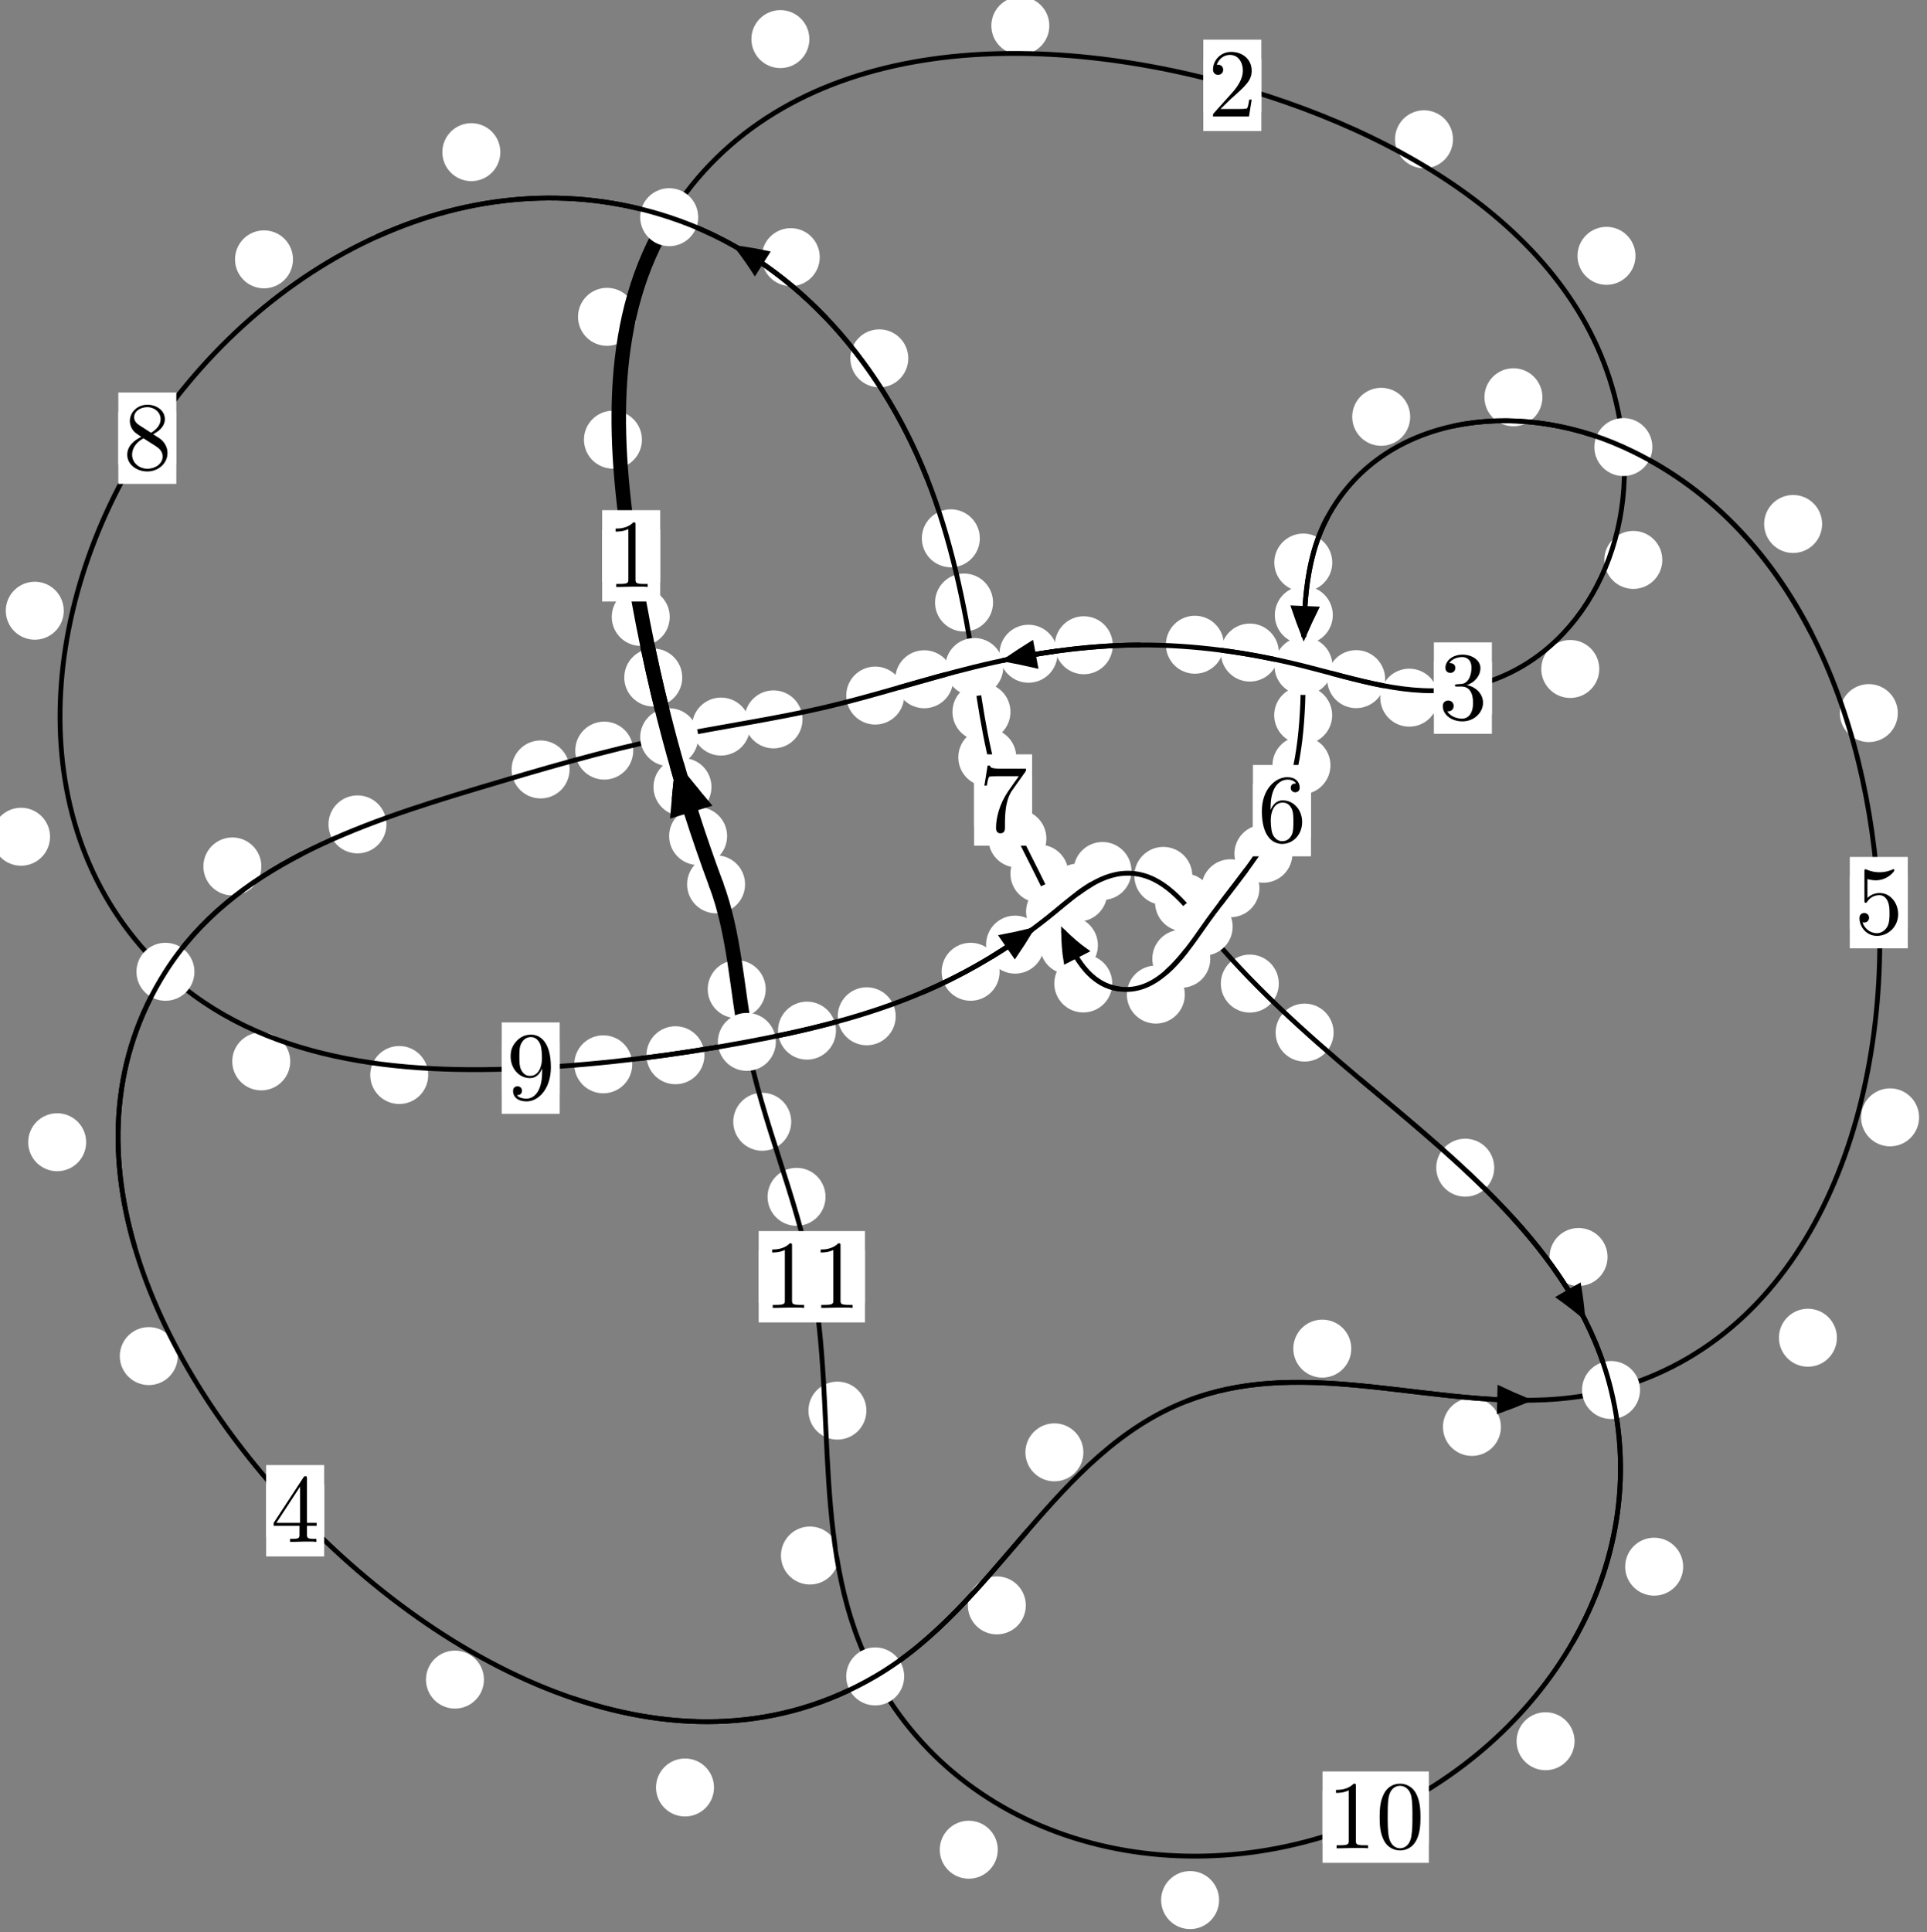 <?xml version="1.0"?>
<!-- Created by MetaPost 1.999 on 2021.07.05:2359 -->
<svg version="1.1" xmlns="http://www.w3.org/2000/svg" xmlns:xlink="http://www.w3.org/1999/xlink" width="198.689" height="199.204" viewBox="0 0 198.689 199.204">
<rect x="0" y="0" width="198.689" height="199.204" fill="#808080" stroke="none"/>
<!-- Original BoundingBox: -69.818451 -122.864960 128.870590 76.338684 -->
  <defs>
    <g transform="scale(0.01,0.01)" id="GLYPHcmr10_48">
      <path style="fill-rule: evenodd;" d="M460 -320C460 -400,455 -480,420 -554C374 -650,292 -666,250 -666C190 -666,117 -640,76 -547C44 -478,39 -400,39 -320C39 -245,43 -155,84 -79C127 2,200 22,249 22C303 22,379 1,423 -94C455 -163,460 -241,460 -320M249 -0C210 -0,151 -25,133 -121C122 -181,122 -273,122 -332C122 -396,122 -462,130 -516C149 -635,224 -644,249 -644C282 -644,348 -626,367 -527C377 -471,377 -395,377 -332C377 -257,377 -189,366 -125C351 -30,294 -0,249 -0"></path>
    </g>
    <g transform="scale(0.01,0.01)" id="GLYPHcmr10_49">
      <path style="fill-rule: evenodd;" d="M294 -640C294 -664,294 -666,271 -666C209 -602,121 -602,89 -602L89 -571C109 -571,168 -571,220 -597L220 -79C220 -43,217 -31,127 -31L95 -31L95 -0L257 -0L130 -3L217 -3L257 -3L297 -3L384 -3L419 -0L419 -31L387 -31C297 -31,294 -42,294 -79"></path>
    </g>
    <g transform="scale(0.01,0.01)" id="GLYPHcmr10_50">
      <path style="fill-rule: evenodd;" d="M127 -77L233 -180C389 -318,449 -372,449 -472C449 -586,359 -666,237 -666C124 -666,50 -574,50 -485C50 -429,100 -429,103 -429C120 -429,155 -441,155 -482C155 -508,137 -534,102 -534C94 -534,92 -534,89 -533C112 -598,166 -635,224 -635C315 -635,358 -554,358 -472C358 -392,308 -313,253 -251L61 -37C50 -26,50 -24,50 -0L421 -0L449 -174L424 -174C419 -144,412 -100,402 -85C395 -77,329 -77,307 -77"></path>
    </g>
    <g transform="scale(0.01,0.01)" id="GLYPHcmr10_51">
      <path style="fill-rule: evenodd;" d="M290 -352C372 -379,430 -449,430 -528C430 -610,342 -666,246 -666C145 -666,69 -606,69 -530C69 -497,91 -478,120 -478C151 -478,171 -500,171 -529C171 -579,124 -579,109 -579C140 -628,206 -641,242 -641C283 -641,338 -619,338 -529C338 -517,336 -459,310 -415C280 -367,246 -364,221 -363C213 -362,189 -360,182 -360C174 -359,167 -358,167 -348C167 -337,174 -337,191 -337L235 -337C317 -337,354 -269,354 -171C354 -35,285 -6,241 -6C198 -6,123 -23,88 -82C123 -77,154 -99,154 -137C154 -173,127 -193,98 -193C74 -193,42 -179,42 -135C42 -44,135 22,244 22C366 22,457 -69,457 -171C457 -253,394 -331,290 -352"></path>
    </g>
    <g transform="scale(0.01,0.01)" id="GLYPHcmr10_52">
      <path style="fill-rule: evenodd;" d="M294 -165L294 -78C294 -42,292 -31,218 -31L197 -31L197 -0L332 -0L238 -3L290 -3L332 -3L374 -3L427 -3L468 -0L468 -31L447 -31C373 -31,371 -42,371 -78L371 -165L471 -165L471 -196L371 -196L371 -651C371 -671,371 -677,355 -677C346 -677,343 -677,335 -665L28 -196L28 -165M300 -196L56 -196L300 -569"></path>
    </g>
    <g transform="scale(0.01,0.01)" id="GLYPHcmr10_53">
      <path style="fill-rule: evenodd;" d="M449 -201C449 -320,367 -420,259 -420C211 -420,168 -404,132 -369L132 -564C152 -558,185 -551,217 -551C340 -551,410 -642,410 -655C410 -661,407 -666,400 -666C399 -666,397 -666,392 -663C372 -654,323 -634,256 -634C216 -634,170 -641,123 -662C115 -665,113 -665,111 -665C101 -665,101 -657,101 -641L101 -345C101 -327,101 -319,115 -319C122 -319,124 -322,128 -328C139 -344,176 -398,257 -398C309 -398,334 -352,342 -334C358 -297,360 -258,360 -208C360 -173,360 -113,336 -71C312 -32,275 -6,229 -6C156 -6,99 -59,82 -118C85 -117,88 -116,99 -116C132 -116,149 -141,149 -165C149 -189,132 -214,99 -214C85 -214,50 -207,50 -161C50 -75,119 22,231 22C347 22,449 -74,449 -201"></path>
    </g>
    <g transform="scale(0.01,0.01)" id="GLYPHcmr10_54">
      <path style="fill-rule: evenodd;" d="M132 -328L132 -352C132 -605,256 -641,307 -641C331 -641,373 -635,395 -601C380 -601,340 -601,340 -556C340 -525,364 -510,386 -510C402 -510,432 -519,432 -558C432 -618,388 -666,305 -666C177 -666,42 -537,42 -316C42 -49,158 22,251 22C362 22,457 -72,457 -204C457 -331,368 -427,257 -427C189 -427,152 -376,132 -328M251 -6C188 -6,158 -66,152 -81C134 -128,134 -208,134 -226C134 -304,166 -404,256 -404C272 -404,318 -404,349 -342C367 -305,367 -254,367 -205C367 -157,367 -107,350 -71C320 -11,274 -6,251 -6"></path>
    </g>
    <g transform="scale(0.01,0.01)" id="GLYPHcmr10_55">
      <path style="fill-rule: evenodd;" d="M476 -609C485 -621,485 -623,485 -644L242 -644C120 -644,118 -657,114 -676L89 -676L56 -470L81 -470C84 -486,93 -549,106 -561C113 -567,191 -567,204 -567L411 -567C400 -551,321 -442,299 -409C209 -274,176 -135,176 -33C176 -23,176 22,222 22C268 22,268 -23,268 -33L268 -84C268 -139,271 -194,279 -248C283 -271,297 -357,341 -419"></path>
    </g>
    <g transform="scale(0.01,0.01)" id="GLYPHcmr10_56">
      <path style="fill-rule: evenodd;" d="M163 -457C117 -487,113 -521,113 -538C113 -599,178 -641,249 -641C322 -641,386 -589,386 -517C386 -460,347 -412,287 -377M309 -362C381 -399,430 -451,430 -517C430 -609,341 -666,250 -666C150 -666,69 -592,69 -499C69 -481,71 -436,113 -389C124 -377,161 -352,186 -335C128 -306,42 -250,42 -151C42 -45,144 22,249 22C362 22,457 -61,457 -168C457 -204,446 -249,408 -291C389 -312,373 -322,309 -362M209 -320L332 -242C360 -223,407 -193,407 -132C407 -58,332 -6,250 -6C164 -6,92 -68,92 -151C92 -209,124 -273,209 -320"></path>
    </g>
    <g transform="scale(0.01,0.01)" id="GLYPHcmr10_57">
      <path style="fill-rule: evenodd;" d="M367 -318L367 -286C367 -52,263 -6,205 -6C188 -6,134 -8,107 -42C151 -42,159 -71,159 -88C159 -119,135 -134,113 -134C97 -134,67 -125,67 -86C67 -19,121 22,206 22C335 22,457 -114,457 -329C457 -598,342 -666,253 -666C198 -666,149 -648,106 -603C65 -558,42 -516,42 -441C42 -316,130 -218,242 -218C303 -218,344 -260,367 -318M243 -241C227 -241,181 -241,150 -304C132 -341,132 -391,132 -440C132 -494,132 -541,153 -578C180 -628,218 -641,253 -641C299 -641,332 -607,349 -562C361 -530,365 -467,365 -421C365 -338,331 -241,243 -241"></path>
    </g>
  </defs>
  <path d="M74.971 86.189C74.971 85.396,74.656 84.636,74.096 84.076C73.535 83.515,72.775 83.2,71.982 83.2C71.19 83.2,70.429 83.515,69.869 84.076C69.308 84.636,68.993 85.396,68.993 86.189C68.993 86.982,69.308 87.742,69.869 88.302C70.429 88.863,71.19 89.178,71.982 89.178C72.775 89.178,73.535 88.863,74.096 88.302C74.656 87.742,74.971 86.982,74.971 86.189Z" style="fill: rgb(100%,100%,100%);stroke: none;"></path>
  <path d="M76.822 91.164C76.822 90.371,76.507 89.611,75.947 89.051C75.386 88.49,74.626 88.175,73.833 88.175C73.04 88.175,72.28 88.49,71.72 89.051C71.159 89.611,70.844 90.371,70.844 91.164C70.844 91.957,71.159 92.717,71.72 93.277C72.28 93.838,73.04 94.153,73.833 94.153C74.626 94.153,75.386 93.838,75.947 93.277C76.507 92.717,76.822 91.957,76.822 91.164Z" style="fill: rgb(100%,100%,100%);stroke: none;"></path>
  <path d="M70.345 69.843C70.345 69.05,70.03 68.29,69.469 67.729C68.909 67.169,68.149 66.854,67.356 66.854C66.563 66.854,65.803 67.169,65.243 67.729C64.682 68.29,64.367 69.05,64.367 69.843C64.367 70.635,64.682 71.395,65.243 71.956C65.803 72.516,66.563 72.831,67.356 72.831C68.149 72.831,68.909 72.516,69.469 71.956C70.03 71.395,70.345 70.635,70.345 69.843Z" style="fill: rgb(100%,100%,100%);stroke: none;"></path>
  <path d="M73.358 81.129C73.358 80.336,73.043 79.576,72.483 79.015C71.922 78.455,71.162 78.14,70.369 78.14C69.577 78.14,68.816 78.455,68.256 79.015C67.696 79.576,67.381 80.336,67.381 81.129C67.381 81.921,67.696 82.681,68.256 83.242C68.816 83.802,69.577 84.117,70.369 84.117C71.162 84.117,71.922 83.802,72.483 83.242C73.043 82.681,73.358 81.921,73.358 81.129Z" style="fill: rgb(100%,100%,100%);stroke: none;"></path>
  <path d="M66.189 45.326C66.189 44.534,65.874 43.774,65.313 43.213C64.753 42.653,63.993 42.338,63.2 42.338C62.407 42.338,61.647 42.653,61.087 43.213C60.526 43.774,60.211 44.534,60.211 45.326C60.211 46.119,60.526 46.879,61.087 47.44C61.647 48,62.407 48.315,63.2 48.315C63.993 48.315,64.753 48,65.313 47.44C65.874 46.879,66.189 46.119,66.189 45.326Z" style="fill: rgb(100%,100%,100%);stroke: none;"></path>
  <path d="M69.054 63.597C69.054 62.804,68.739 62.044,68.179 61.484C67.618 60.923,66.858 60.608,66.066 60.608C65.273 60.608,64.513 60.923,63.952 61.484C63.392 62.044,63.077 62.804,63.077 63.597C63.077 64.39,63.392 65.15,63.952 65.71C64.513 66.271,65.273 66.586,66.066 66.586C66.858 66.586,67.618 66.271,68.179 65.71C68.739 65.15,69.054 64.39,69.054 63.597Z" style="fill: rgb(100%,100%,100%);stroke: none;"></path>
  <path d="M83.452 4.031C83.452 3.239,83.137 2.479,82.577 1.918C82.016 1.358,81.256 1.043,80.463 1.043C79.671 1.043,78.911 1.358,78.35 1.918C77.79 2.479,77.475 3.239,77.475 4.031C77.475 4.824,77.79 5.584,78.35 6.145C78.911 6.705,79.671 7.02,80.463 7.02C81.256 7.02,82.016 6.705,82.577 6.145C83.137 5.584,83.452 4.824,83.452 4.031Z" style="fill: rgb(100%,100%,100%);stroke: none;"></path>
  <path d="M65.576 32.66C65.576 31.868,65.261 31.108,64.7 30.547C64.14 29.987,63.38 29.672,62.587 29.672C61.794 29.672,61.034 29.987,60.474 30.547C59.913 31.108,59.598 31.868,59.598 32.66C59.598 33.453,59.913 34.213,60.474 34.774C61.034 35.334,61.794 35.649,62.587 35.649C63.38 35.649,64.14 35.334,64.7 34.774C65.261 34.213,65.576 33.453,65.576 32.66Z" style="fill: rgb(100%,100%,100%);stroke: none;"></path>
  <path d="M149.814 14.359C149.814 13.566,149.5 12.806,148.939 12.245C148.379 11.685,147.618 11.37,146.826 11.37C146.033 11.37,145.273 11.685,144.712 12.245C144.152 12.806,143.837 13.566,143.837 14.359C143.837 15.151,144.152 15.912,144.712 16.472C145.273 17.033,146.033 17.347,146.826 17.347C147.618 17.347,148.379 17.033,148.939 16.472C149.5 15.912,149.814 15.151,149.814 14.359Z" style="fill: rgb(100%,100%,100%);stroke: none;"></path>
  <path d="M108.193 2.65C108.193 1.857,107.878 1.097,107.318 0.537C106.757 -0.024,105.997 -0.339,105.205 -0.339C104.412 -0.339,103.652 -0.024,103.091 0.537C102.531 1.097,102.216 1.857,102.216 2.65C102.216 3.443,102.531 4.203,103.091 4.763C103.652 5.324,104.412 5.639,105.205 5.639C105.997 5.639,106.757 5.324,107.318 4.763C107.878 4.203,108.193 3.443,108.193 2.65Z" style="fill: rgb(100%,100%,100%);stroke: none;"></path>
  <path d="M171.397 57.721C171.397 56.928,171.082 56.168,170.521 55.608C169.961 55.047,169.201 54.732,168.408 54.732C167.615 54.732,166.855 55.047,166.295 55.608C165.734 56.168,165.419 56.928,165.419 57.721C165.419 58.514,165.734 59.274,166.295 59.834C166.855 60.395,167.615 60.71,168.408 60.71C169.201 60.71,169.961 60.395,170.521 59.834C171.082 59.274,171.397 58.514,171.397 57.721Z" style="fill: rgb(100%,100%,100%);stroke: none;"></path>
  <path d="M168.631 26.374C168.631 25.581,168.316 24.821,167.755 24.261C167.195 23.7,166.435 23.385,165.642 23.385C164.849 23.385,164.089 23.7,163.529 24.261C162.968 24.821,162.653 25.581,162.653 26.374C162.653 27.167,162.968 27.927,163.529 28.487C164.089 29.048,164.849 29.363,165.642 29.363C166.435 29.363,167.195 29.048,167.755 28.487C168.316 27.927,168.631 27.167,168.631 26.374Z" style="fill: rgb(100%,100%,100%);stroke: none;"></path>
  <path d="M148.293 71.921C148.293 71.128,147.978 70.368,147.418 69.808C146.858 69.247,146.097 68.932,145.305 68.932C144.512 68.932,143.752 69.247,143.191 69.808C142.631 70.368,142.316 71.128,142.316 71.921C142.316 72.714,142.631 73.474,143.191 74.034C143.752 74.595,144.512 74.91,145.305 74.91C146.097 74.91,146.858 74.595,147.418 74.034C147.978 73.474,148.293 72.714,148.293 71.921Z" style="fill: rgb(100%,100%,100%);stroke: none;"></path>
  <path d="M164.896 68.963C164.896 68.17,164.581 67.41,164.021 66.85C163.46 66.289,162.7 65.974,161.907 65.974C161.115 65.974,160.355 66.289,159.794 66.85C159.234 67.41,158.919 68.17,158.919 68.963C158.919 69.756,159.234 70.516,159.794 71.076C160.355 71.637,161.115 71.952,161.907 71.952C162.7 71.952,163.46 71.637,164.021 71.076C164.581 70.516,164.896 69.756,164.896 68.963Z" style="fill: rgb(100%,100%,100%);stroke: none;"></path>
  <path d="M131.858 67.272C131.858 66.479,131.543 65.719,130.982 65.159C130.422 64.598,129.662 64.283,128.869 64.283C128.076 64.283,127.316 64.598,126.756 65.159C126.195 65.719,125.88 66.479,125.88 67.272C125.88 68.065,126.195 68.825,126.756 69.385C127.316 69.946,128.076 70.261,128.869 70.261C129.662 70.261,130.422 69.946,130.982 69.385C131.543 68.825,131.858 68.065,131.858 67.272Z" style="fill: rgb(100%,100%,100%);stroke: none;"></path>
  <path d="M142.82 70.011C142.82 69.218,142.505 68.458,141.944 67.898C141.384 67.337,140.624 67.022,139.831 67.022C139.038 67.022,138.278 67.337,137.718 67.898C137.157 68.458,136.842 69.218,136.842 70.011C136.842 70.804,137.157 71.564,137.718 72.124C138.278 72.685,139.038 73,139.831 73C140.624 73,141.384 72.685,141.944 72.124C142.505 71.564,142.82 70.804,142.82 70.011Z" style="fill: rgb(100%,100%,100%);stroke: none;"></path>
  <path d="M114.737 66.518C114.737 65.725,114.422 64.965,113.862 64.405C113.301 63.844,112.541 63.529,111.749 63.529C110.956 63.529,110.196 63.844,109.635 64.405C109.075 64.965,108.76 65.725,108.76 66.518C108.76 67.311,109.075 68.071,109.635 68.631C110.196 69.192,110.956 69.507,111.749 69.507C112.541 69.507,113.301 69.192,113.862 68.631C114.422 68.071,114.737 67.311,114.737 66.518Z" style="fill: rgb(100%,100%,100%);stroke: none;"></path>
  <path d="M126.19 66.464C126.19 65.672,125.875 64.912,125.315 64.351C124.754 63.791,123.994 63.476,123.202 63.476C122.409 63.476,121.649 63.791,121.088 64.351C120.528 64.912,120.213 65.672,120.213 66.464C120.213 67.257,120.528 68.017,121.088 68.578C121.649 69.138,122.409 69.453,123.202 69.453C123.994 69.453,124.754 69.138,125.315 68.578C125.875 68.017,126.19 67.257,126.19 66.464Z" style="fill: rgb(100%,100%,100%);stroke: none;"></path>
  <path d="M98.285 70.024C98.285 69.231,97.97 68.471,97.41 67.91C96.849 67.35,96.089 67.035,95.297 67.035C94.504 67.035,93.744 67.35,93.183 67.91C92.623 68.471,92.308 69.231,92.308 70.024C92.308 70.816,92.623 71.576,93.183 72.137C93.744 72.697,94.504 73.012,95.297 73.012C96.089 73.012,96.849 72.697,97.41 72.137C97.97 71.576,98.285 70.816,98.285 70.024Z" style="fill: rgb(100%,100%,100%);stroke: none;"></path>
  <path d="M109.033 67.393C109.033 66.6,108.718 65.84,108.157 65.279C107.597 64.719,106.837 64.404,106.044 64.404C105.251 64.404,104.491 64.719,103.931 65.279C103.37 65.84,103.055 66.6,103.055 67.393C103.055 68.185,103.37 68.946,103.931 69.506C104.491 70.066,105.251 70.381,106.044 70.381C106.837 70.381,107.597 70.066,108.157 69.506C108.718 68.946,109.033 68.185,109.033 67.393Z" style="fill: rgb(100%,100%,100%);stroke: none;"></path>
  <path d="M82.745 74.159C82.745 73.366,82.43 72.606,81.869 72.046C81.309 71.485,80.549 71.17,79.756 71.17C78.963 71.17,78.203 71.485,77.643 72.046C77.082 72.606,76.767 73.366,76.767 74.159C76.767 74.952,77.082 75.712,77.643 76.272C78.203 76.833,78.963 77.148,79.756 77.148C80.549 77.148,81.309 76.833,81.869 76.272C82.43 75.712,82.745 74.952,82.745 74.159Z" style="fill: rgb(100%,100%,100%);stroke: none;"></path>
  <path d="M93.232 71.705C93.232 70.913,92.918 70.153,92.357 69.592C91.797 69.032,91.036 68.717,90.244 68.717C89.451 68.717,88.691 69.032,88.13 69.592C87.57 70.153,87.255 70.913,87.255 71.705C87.255 72.498,87.57 73.258,88.13 73.819C88.691 74.379,89.451 74.694,90.244 74.694C91.036 74.694,91.797 74.379,92.357 73.819C92.918 73.258,93.232 72.498,93.232 71.705Z" style="fill: rgb(100%,100%,100%);stroke: none;"></path>
  <path d="M65.291 77.38C65.291 76.587,64.976 75.827,64.416 75.266C63.855 74.706,63.095 74.391,62.303 74.391C61.51 74.391,60.75 74.706,60.189 75.266C59.629 75.827,59.314 76.587,59.314 77.38C59.314 78.172,59.629 78.933,60.189 79.493C60.75 80.054,61.51 80.368,62.303 80.368C63.095 80.368,63.855 80.054,64.416 79.493C64.976 78.933,65.291 78.172,65.291 77.38Z" style="fill: rgb(100%,100%,100%);stroke: none;"></path>
  <path d="M77.331 74.899C77.331 74.107,77.016 73.347,76.456 72.786C75.895 72.226,75.135 71.911,74.342 71.911C73.55 71.911,72.79 72.226,72.229 72.786C71.669 73.347,71.354 74.107,71.354 74.899C71.354 75.692,71.669 76.452,72.229 77.013C72.79 77.573,73.55 77.888,74.342 77.888C75.135 77.888,75.895 77.573,76.456 77.013C77.016 76.452,77.331 75.692,77.331 74.899Z" style="fill: rgb(100%,100%,100%);stroke: none;"></path>
  <path d="M39.847 84.985C39.847 84.192,39.532 83.432,38.972 82.871C38.411 82.311,37.651 81.996,36.859 81.996C36.066 81.996,35.306 82.311,34.745 82.871C34.185 83.432,33.87 84.192,33.87 84.985C33.87 85.777,34.185 86.538,34.745 87.098C35.306 87.659,36.066 87.973,36.859 87.973C37.651 87.973,38.411 87.659,38.972 87.098C39.532 86.538,39.847 85.777,39.847 84.985Z" style="fill: rgb(100%,100%,100%);stroke: none;"></path>
  <path d="M58.728 79.32C58.728 78.528,58.413 77.768,57.853 77.207C57.293 76.647,56.532 76.332,55.74 76.332C54.947 76.332,54.187 76.647,53.626 77.207C53.066 77.768,52.751 78.528,52.751 79.32C52.751 80.113,53.066 80.873,53.626 81.434C54.187 81.994,54.947 82.309,55.74 82.309C56.532 82.309,57.293 81.994,57.853 81.434C58.413 80.873,58.728 80.113,58.728 79.32Z" style="fill: rgb(100%,100%,100%);stroke: none;"></path>
  <path d="M8.883 117.75C8.883 116.958,8.568 116.198,8.008 115.637C7.447 115.077,6.687 114.762,5.895 114.762C5.102 114.762,4.342 115.077,3.781 115.637C3.221 116.198,2.906 116.958,2.906 117.75C2.906 118.543,3.221 119.303,3.781 119.864C4.342 120.424,5.102 120.739,5.895 120.739C6.687 120.739,7.447 120.424,8.008 119.864C8.568 119.303,8.883 118.543,8.883 117.75Z" style="fill: rgb(100%,100%,100%);stroke: none;"></path>
  <path d="M26.948 89.32C26.948 88.527,26.633 87.767,26.073 87.207C25.512 86.646,24.752 86.331,23.96 86.331C23.167 86.331,22.407 86.646,21.846 87.207C21.286 87.767,20.971 88.527,20.971 89.32C20.971 90.113,21.286 90.873,21.846 91.433C22.407 91.994,23.167 92.309,23.96 92.309C24.752 92.309,25.512 91.994,26.073 91.433C26.633 90.873,26.948 90.113,26.948 89.32Z" style="fill: rgb(100%,100%,100%);stroke: none;"></path>
  <path d="M49.898 173.147C49.898 172.354,49.583 171.594,49.023 171.033C48.463 170.473,47.702 170.158,46.91 170.158C46.117 170.158,45.357 170.473,44.796 171.033C44.236 171.594,43.921 172.354,43.921 173.147C43.921 173.939,44.236 174.699,44.796 175.26C45.357 175.82,46.117 176.135,46.91 176.135C47.702 176.135,48.463 175.82,49.023 175.26C49.583 174.699,49.898 173.939,49.898 173.147Z" style="fill: rgb(100%,100%,100%);stroke: none;"></path>
  <path d="M18.33 139.798C18.33 139.006,18.015 138.245,17.454 137.685C16.894 137.124,16.134 136.809,15.341 136.809C14.548 136.809,13.788 137.124,13.228 137.685C12.667 138.245,12.352 139.006,12.352 139.798C12.352 140.591,12.667 141.351,13.228 141.912C13.788 142.472,14.548 142.787,15.341 142.787C16.134 142.787,16.894 142.472,17.454 141.912C18.015 141.351,18.33 140.591,18.33 139.798Z" style="fill: rgb(100%,100%,100%);stroke: none;"></path>
  <path d="M105.77 165.497C105.77 164.704,105.455 163.944,104.895 163.383C104.334 162.823,103.574 162.508,102.781 162.508C101.989 162.508,101.228 162.823,100.668 163.383C100.108 163.944,99.793 164.704,99.793 165.497C99.793 166.289,100.108 167.049,100.668 167.61C101.228 168.17,101.989 168.485,102.781 168.485C103.574 168.485,104.334 168.17,104.895 167.61C105.455 167.049,105.77 166.289,105.77 165.497Z" style="fill: rgb(100%,100%,100%);stroke: none;"></path>
  <path d="M73.619 184.269C73.619 183.476,73.304 182.716,72.743 182.155C72.183 181.595,71.423 181.28,70.63 181.28C69.837 181.28,69.077 181.595,68.517 182.155C67.956 182.716,67.641 183.476,67.641 184.269C67.641 185.061,67.956 185.821,68.517 186.382C69.077 186.942,69.837 187.257,70.63 187.257C71.423 187.257,72.183 186.942,72.743 186.382C73.304 185.821,73.619 185.061,73.619 184.269Z" style="fill: rgb(100%,100%,100%);stroke: none;"></path>
  <path d="M139.327 139.027C139.327 138.234,139.012 137.474,138.452 136.913C137.891 136.353,137.131 136.038,136.339 136.038C135.546 136.038,134.786 136.353,134.225 136.913C133.665 137.474,133.35 138.234,133.35 139.027C133.35 139.819,133.665 140.579,134.225 141.14C134.786 141.7,135.546 142.015,136.339 142.015C137.131 142.015,137.891 141.7,138.452 141.14C139.012 140.579,139.327 139.819,139.327 139.027Z" style="fill: rgb(100%,100%,100%);stroke: none;"></path>
  <path d="M111.705 149.719C111.705 148.927,111.39 148.166,110.83 147.606C110.269 147.046,109.509 146.731,108.717 146.731C107.924 146.731,107.164 147.046,106.603 147.606C106.043 148.166,105.728 148.927,105.728 149.719C105.728 150.512,106.043 151.272,106.603 151.833C107.164 152.393,107.924 152.708,108.717 152.708C109.509 152.708,110.269 152.393,110.83 151.833C111.39 151.272,111.705 150.512,111.705 149.719Z" style="fill: rgb(100%,100%,100%);stroke: none;"></path>
  <path d="M189.4 137.904C189.4 137.112,189.085 136.352,188.524 135.791C187.964 135.231,187.204 134.916,186.411 134.916C185.618 134.916,184.858 135.231,184.298 135.791C183.737 136.352,183.422 137.112,183.422 137.904C183.422 138.697,183.737 139.457,184.298 140.018C184.858 140.578,185.618 140.893,186.411 140.893C187.204 140.893,187.964 140.578,188.524 140.018C189.085 139.457,189.4 138.697,189.4 137.904Z" style="fill: rgb(100%,100%,100%);stroke: none;"></path>
  <path d="M154.757 147.101C154.757 146.308,154.442 145.548,153.882 144.987C153.321 144.427,152.561 144.112,151.768 144.112C150.976 144.112,150.215 144.427,149.655 144.987C149.094 145.548,148.78 146.308,148.78 147.101C148.78 147.893,149.094 148.653,149.655 149.214C150.215 149.774,150.976 150.089,151.768 150.089C152.561 150.089,153.321 149.774,153.882 149.214C154.442 148.653,154.757 147.893,154.757 147.101Z" style="fill: rgb(100%,100%,100%);stroke: none;"></path>
  <path d="M195.68 73.513C195.68 72.72,195.365 71.96,194.804 71.399C194.244 70.839,193.484 70.524,192.691 70.524C191.898 70.524,191.138 70.839,190.578 71.399C190.017 71.96,189.702 72.72,189.702 73.513C189.702 74.305,190.017 75.065,190.578 75.626C191.138 76.186,191.898 76.501,192.691 76.501C193.484 76.501,194.244 76.186,194.804 75.626C195.365 75.065,195.68 74.305,195.68 73.513Z" style="fill: rgb(100%,100%,100%);stroke: none;"></path>
  <path d="M197.871 115.186C197.871 114.393,197.556 113.633,196.995 113.072C196.435 112.512,195.675 112.197,194.882 112.197C194.089 112.197,193.329 112.512,192.769 113.072C192.208 113.633,191.893 114.393,191.893 115.186C191.893 115.978,192.208 116.739,192.769 117.299C193.329 117.86,194.089 118.175,194.882 118.175C195.675 118.175,196.435 117.86,196.995 117.299C197.556 116.739,197.871 115.978,197.871 115.186Z" style="fill: rgb(100%,100%,100%);stroke: none;"></path>
  <path d="M159.035 40.953C159.035 40.16,158.72 39.4,158.159 38.839C157.599 38.279,156.839 37.964,156.046 37.964C155.253 37.964,154.493 38.279,153.933 38.839C153.372 39.4,153.057 40.16,153.057 40.953C153.057 41.745,153.372 42.505,153.933 43.066C154.493 43.626,155.253 43.941,156.046 43.941C156.839 43.941,157.599 43.626,158.159 43.066C158.72 42.505,159.035 41.745,159.035 40.953Z" style="fill: rgb(100%,100%,100%);stroke: none;"></path>
  <path d="M187.875 54.017C187.875 53.224,187.56 52.464,186.999 51.904C186.439 51.343,185.679 51.028,184.886 51.028C184.093 51.028,183.333 51.343,182.773 51.904C182.212 52.464,181.897 53.224,181.897 54.017C181.897 54.81,182.212 55.57,182.773 56.13C183.333 56.691,184.093 57.006,184.886 57.006C185.679 57.006,186.439 56.691,186.999 56.13C187.56 55.57,187.875 54.81,187.875 54.017Z" style="fill: rgb(100%,100%,100%);stroke: none;"></path>
  <path d="M137.368 57.992C137.368 57.2,137.053 56.439,136.492 55.879C135.932 55.318,135.172 55.003,134.379 55.003C133.586 55.003,132.826 55.318,132.266 55.879C131.705 56.439,131.39 57.2,131.39 57.992C131.39 58.785,131.705 59.545,132.266 60.106C132.826 60.666,133.586 60.981,134.379 60.981C135.172 60.981,135.932 60.666,136.492 60.106C137.053 59.545,137.368 58.785,137.368 57.992Z" style="fill: rgb(100%,100%,100%);stroke: none;"></path>
  <path d="M145.401 42.969C145.401 42.176,145.086 41.416,144.525 40.855C143.965 40.295,143.205 39.98,142.412 39.98C141.619 39.98,140.859 40.295,140.299 40.855C139.738 41.416,139.423 42.176,139.423 42.969C139.423 43.761,139.738 44.521,140.299 45.082C140.859 45.642,141.619 45.957,142.412 45.957C143.205 45.957,143.965 45.642,144.525 45.082C145.086 44.521,145.401 43.761,145.401 42.969Z" style="fill: rgb(100%,100%,100%);stroke: none;"></path>
  <path d="M137.358 73.731C137.358 72.938,137.043 72.178,136.483 71.617C135.922 71.057,135.162 70.742,134.369 70.742C133.577 70.742,132.817 71.057,132.256 71.617C131.696 72.178,131.381 72.938,131.381 73.731C131.381 74.523,131.696 75.284,132.256 75.844C132.817 76.404,133.577 76.719,134.369 76.719C135.162 76.719,135.922 76.404,136.483 75.844C137.043 75.284,137.358 74.523,137.358 73.731Z" style="fill: rgb(100%,100%,100%);stroke: none;"></path>
  <path d="M137.422 63.409C137.422 62.616,137.107 61.856,136.546 61.296C135.986 60.735,135.226 60.42,134.433 60.42C133.64 60.42,132.88 60.735,132.32 61.296C131.759 61.856,131.444 62.616,131.444 63.409C131.444 64.202,131.759 64.962,132.32 65.522C132.88 66.083,133.64 66.398,134.433 66.398C135.226 66.398,135.986 66.083,136.546 65.522C137.107 64.962,137.422 64.202,137.422 63.409Z" style="fill: rgb(100%,100%,100%);stroke: none;"></path>
  <path d="M133.257 88.009C133.257 87.217,132.942 86.456,132.382 85.896C131.821 85.335,131.061 85.02,130.269 85.02C129.476 85.02,128.716 85.335,128.155 85.896C127.595 86.456,127.28 87.217,127.28 88.009C127.28 88.802,127.595 89.562,128.155 90.123C128.716 90.683,129.476 90.998,130.269 90.998C131.061 90.998,131.821 90.683,132.382 90.123C132.942 89.562,133.257 88.802,133.257 88.009Z" style="fill: rgb(100%,100%,100%);stroke: none;"></path>
  <path d="M137.179 78.897C137.179 78.104,136.864 77.344,136.304 76.783C135.743 76.223,134.983 75.908,134.191 75.908C133.398 75.908,132.638 76.223,132.077 76.783C131.517 77.344,131.202 78.104,131.202 78.897C131.202 79.689,131.517 80.45,132.077 81.01C132.638 81.571,133.398 81.885,134.191 81.885C134.983 81.885,135.743 81.571,136.304 81.01C136.864 80.45,137.179 79.689,137.179 78.897Z" style="fill: rgb(100%,100%,100%);stroke: none;"></path>
  <path d="M124.791 98.837C124.791 98.044,124.476 97.284,123.916 96.724C123.355 96.163,122.595 95.848,121.802 95.848C121.01 95.848,120.249 96.163,119.689 96.724C119.128 97.284,118.814 98.044,118.814 98.837C118.814 99.63,119.128 100.39,119.689 100.95C120.249 101.511,121.01 101.826,121.802 101.826C122.595 101.826,123.355 101.511,123.916 100.95C124.476 100.39,124.791 99.63,124.791 98.837Z" style="fill: rgb(100%,100%,100%);stroke: none;"></path>
  <path d="M129.857 91.568C129.857 90.775,129.542 90.015,128.982 89.455C128.422 88.894,127.661 88.579,126.869 88.579C126.076 88.579,125.316 88.894,124.755 89.455C124.195 90.015,123.88 90.775,123.88 91.568C123.88 92.361,124.195 93.121,124.755 93.681C125.316 94.242,126.076 94.557,126.869 94.557C127.661 94.557,128.422 94.242,128.982 93.681C129.542 93.121,129.857 92.361,129.857 91.568Z" style="fill: rgb(100%,100%,100%);stroke: none;"></path>
  <path d="M114.682 101.385C114.682 100.592,114.367 99.832,113.807 99.271C113.246 98.711,112.486 98.396,111.693 98.396C110.901 98.396,110.14 98.711,109.58 99.271C109.019 99.832,108.705 100.592,108.705 101.385C108.705 102.177,109.019 102.937,109.58 103.498C110.14 104.058,110.901 104.373,111.693 104.373C112.486 104.373,113.246 104.058,113.807 103.498C114.367 102.937,114.682 102.177,114.682 101.385Z" style="fill: rgb(100%,100%,100%);stroke: none;"></path>
  <path d="M122.165 102.529C122.165 101.736,121.85 100.976,121.29 100.416C120.729 99.855,119.969 99.54,119.176 99.54C118.384 99.54,117.624 99.855,117.063 100.416C116.503 100.976,116.188 101.736,116.188 102.529C116.188 103.322,116.503 104.082,117.063 104.642C117.624 105.203,118.384 105.518,119.176 105.518C119.969 105.518,120.729 105.203,121.29 104.642C121.85 104.082,122.165 103.322,122.165 102.529Z" style="fill: rgb(100%,100%,100%);stroke: none;"></path>
  <path d="M110.161 90.066C110.161 89.273,109.846 88.513,109.286 87.952C108.725 87.392,107.965 87.077,107.172 87.077C106.38 87.077,105.62 87.392,105.059 87.952C104.499 88.513,104.184 89.273,104.184 90.066C104.184 90.858,104.499 91.618,105.059 92.179C105.62 92.739,106.38 93.054,107.172 93.054C107.965 93.054,108.725 92.739,109.286 92.179C109.846 91.618,110.161 90.858,110.161 90.066Z" style="fill: rgb(100%,100%,100%);stroke: none;"></path>
  <path d="M113.203 97.448C113.203 96.656,112.888 95.895,112.328 95.335C111.767 94.774,111.007 94.459,110.214 94.459C109.422 94.459,108.662 94.774,108.101 95.335C107.541 95.895,107.226 96.656,107.226 97.448C107.226 98.241,107.541 99.001,108.101 99.562C108.662 100.122,109.422 100.437,110.214 100.437C111.007 100.437,111.767 100.122,112.328 99.562C112.888 99.001,113.203 98.241,113.203 97.448Z" style="fill: rgb(100%,100%,100%);stroke: none;"></path>
  <path d="M104.787 78.074C104.787 77.281,104.472 76.521,103.911 75.961C103.351 75.4,102.591 75.085,101.798 75.085C101.005 75.085,100.245 75.4,99.685 75.961C99.124 76.521,98.809 77.281,98.809 78.074C98.809 78.867,99.124 79.627,99.685 80.187C100.245 80.748,101.005 81.063,101.798 81.063C102.591 81.063,103.351 80.748,103.911 80.187C104.472 79.627,104.787 78.867,104.787 78.074Z" style="fill: rgb(100%,100%,100%);stroke: none;"></path>
  <path d="M107.89 86.446C107.89 85.654,107.575 84.894,107.014 84.333C106.454 83.773,105.694 83.458,104.901 83.458C104.108 83.458,103.348 83.773,102.788 84.333C102.227 84.894,101.912 85.654,101.912 86.446C101.912 87.239,102.227 87.999,102.788 88.56C103.348 89.12,104.108 89.435,104.901 89.435C105.694 89.435,106.454 89.12,107.014 88.56C107.575 87.999,107.89 87.239,107.89 86.446Z" style="fill: rgb(100%,100%,100%);stroke: none;"></path>
  <path d="M102.39 62.114C102.39 61.321,102.075 60.561,101.515 60.001C100.954 59.44,100.194 59.125,99.401 59.125C98.609 59.125,97.848 59.44,97.288 60.001C96.727 60.561,96.412 61.321,96.412 62.114C96.412 62.907,96.727 63.667,97.288 64.227C97.848 64.788,98.609 65.103,99.401 65.103C100.194 65.103,100.954 64.788,101.515 64.227C102.075 63.667,102.39 62.907,102.39 62.114Z" style="fill: rgb(100%,100%,100%);stroke: none;"></path>
  <path d="M104.186 73.39C104.186 72.598,103.871 71.837,103.31 71.277C102.75 70.716,101.99 70.402,101.197 70.402C100.404 70.402,99.644 70.716,99.084 71.277C98.523 71.837,98.208 72.598,98.208 73.39C98.208 74.183,98.523 74.943,99.084 75.504C99.644 76.064,100.404 76.379,101.197 76.379C101.99 76.379,102.75 76.064,103.31 75.504C103.871 74.943,104.186 74.183,104.186 73.39Z" style="fill: rgb(100%,100%,100%);stroke: none;"></path>
  <path d="M93.652 36.941C93.652 36.149,93.337 35.388,92.777 34.828C92.216 34.267,91.456 33.953,90.664 33.953C89.871 33.953,89.111 34.267,88.55 34.828C87.99 35.388,87.675 36.149,87.675 36.941C87.675 37.734,87.99 38.494,88.55 39.055C89.111 39.615,89.871 39.93,90.664 39.93C91.456 39.93,92.216 39.615,92.777 39.055C93.337 38.494,93.652 37.734,93.652 36.941Z" style="fill: rgb(100%,100%,100%);stroke: none;"></path>
  <path d="M101.027 55.494C101.027 54.701,100.712 53.941,100.152 53.381C99.591 52.82,98.831 52.505,98.038 52.505C97.246 52.505,96.486 52.82,95.925 53.381C95.365 53.941,95.05 54.701,95.05 55.494C95.05 56.287,95.365 57.047,95.925 57.607C96.486 58.168,97.246 58.483,98.038 58.483C98.831 58.483,99.591 58.168,100.152 57.607C100.712 57.047,101.027 56.287,101.027 55.494Z" style="fill: rgb(100%,100%,100%);stroke: none;"></path>
  <path d="M51.588 15.686C51.588 14.893,51.273 14.133,50.712 13.572C50.152 13.012,49.392 12.697,48.599 12.697C47.806 12.697,47.046 13.012,46.486 13.572C45.925 14.133,45.61 14.893,45.61 15.686C45.61 16.478,45.925 17.238,46.486 17.799C47.046 18.359,47.806 18.674,48.599 18.674C49.392 18.674,50.152 18.359,50.712 17.799C51.273 17.238,51.588 16.478,51.588 15.686Z" style="fill: rgb(100%,100%,100%);stroke: none;"></path>
  <path d="M84.522 26.509C84.522 25.716,84.207 24.956,83.647 24.396C83.086 23.835,82.326 23.52,81.533 23.52C80.741 23.52,79.98 23.835,79.42 24.396C78.859 24.956,78.544 25.716,78.544 26.509C78.544 27.302,78.859 28.062,79.42 28.622C79.98 29.183,80.741 29.498,81.533 29.498C82.326 29.498,83.086 29.183,83.647 28.622C84.207 28.062,84.522 27.302,84.522 26.509Z" style="fill: rgb(100%,100%,100%);stroke: none;"></path>
  <path d="M6.574 62.959C6.574 62.166,6.259 61.406,5.699 60.845C5.138 60.285,4.378 59.97,3.585 59.97C2.793 59.97,2.032 60.285,1.472 60.845C0.911 61.406,0.597 62.166,0.597 62.959C0.597 63.751,0.911 64.511,1.472 65.072C2.032 65.632,2.793 65.947,3.585 65.947C4.378 65.947,5.138 65.632,5.699 65.072C6.259 64.511,6.574 63.751,6.574 62.959Z" style="fill: rgb(100%,100%,100%);stroke: none;"></path>
  <path d="M30.209 26.736C30.209 25.944,29.895 25.184,29.334 24.623C28.774 24.063,28.013 23.748,27.221 23.748C26.428 23.748,25.668 24.063,25.107 24.623C24.547 25.184,24.232 25.944,24.232 26.736C24.232 27.529,24.547 28.289,25.107 28.85C25.668 29.41,26.428 29.725,27.221 29.725C28.013 29.725,28.774 29.41,29.334 28.85C29.895 28.289,30.209 27.529,30.209 26.736Z" style="fill: rgb(100%,100%,100%);stroke: none;"></path>
  <path d="M29.926 109.416C29.926 108.623,29.611 107.863,29.05 107.303C28.49 106.742,27.73 106.427,26.937 106.427C26.144 106.427,25.384 106.742,24.824 107.303C24.263 107.863,23.948 108.623,23.948 109.416C23.948 110.209,24.263 110.969,24.824 111.529C25.384 112.09,26.144 112.405,26.937 112.405C27.73 112.405,28.49 112.09,29.05 111.529C29.611 110.969,29.926 110.209,29.926 109.416Z" style="fill: rgb(100%,100%,100%);stroke: none;"></path>
  <path d="M5.159 86.258C5.159 85.466,4.844 84.705,4.284 84.145C3.723 83.584,2.963 83.27,2.17 83.27C1.378 83.27,0.617 83.584,0.057 84.145C-0.504 84.705,-0.818 85.466,-0.818 86.258C-0.818 87.051,-0.504 87.811,0.057 88.372C0.617 88.932,1.378 89.247,2.17 89.247C2.963 89.247,3.723 88.932,4.284 88.372C4.844 87.811,5.159 87.051,5.159 86.258Z" style="fill: rgb(100%,100%,100%);stroke: none;"></path>
  <path d="M65.191 109.719C65.191 108.926,64.876 108.166,64.316 107.605C63.755 107.045,62.995 106.73,62.203 106.73C61.41 106.73,60.65 107.045,60.089 107.605C59.529 108.166,59.214 108.926,59.214 109.719C59.214 110.511,59.529 111.271,60.089 111.832C60.65 112.392,61.41 112.707,62.203 112.707C62.995 112.707,63.755 112.392,64.316 111.832C64.876 111.271,65.191 110.511,65.191 109.719Z" style="fill: rgb(100%,100%,100%);stroke: none;"></path>
  <path d="M44.153 110.821C44.153 110.028,43.838 109.268,43.277 108.707C42.717 108.147,41.957 107.832,41.164 107.832C40.371 107.832,39.611 108.147,39.051 108.707C38.49 109.268,38.175 110.028,38.175 110.821C38.175 111.613,38.49 112.373,39.051 112.934C39.611 113.494,40.371 113.809,41.164 113.809C41.957 113.809,42.717 113.494,43.277 112.934C43.838 112.373,44.153 111.613,44.153 110.821Z" style="fill: rgb(100%,100%,100%);stroke: none;"></path>
  <path d="M86.196 106.246C86.196 105.453,85.881 104.693,85.321 104.133C84.76 103.572,84 103.257,83.207 103.257C82.415 103.257,81.654 103.572,81.094 104.133C80.533 104.693,80.219 105.453,80.219 106.246C80.219 107.039,80.533 107.799,81.094 108.359C81.654 108.92,82.415 109.235,83.207 109.235C84 109.235,84.76 108.92,85.321 108.359C85.881 107.799,86.196 107.039,86.196 106.246Z" style="fill: rgb(100%,100%,100%);stroke: none;"></path>
  <path d="M72.632 108.783C72.632 107.99,72.317 107.23,71.757 106.67C71.196 106.109,70.436 105.794,69.643 105.794C68.851 105.794,68.09 106.109,67.53 106.67C66.969 107.23,66.655 107.99,66.655 108.783C66.655 109.576,66.969 110.336,67.53 110.896C68.09 111.457,68.851 111.772,69.643 111.772C70.436 111.772,71.196 111.457,71.757 110.896C72.317 110.336,72.632 109.576,72.632 108.783Z" style="fill: rgb(100%,100%,100%);stroke: none;"></path>
  <path d="M103.068 100.178C103.068 99.386,102.753 98.625,102.193 98.065C101.632 97.505,100.872 97.19,100.079 97.19C99.287 97.19,98.527 97.505,97.966 98.065C97.406 98.625,97.091 99.386,97.091 100.178C97.091 100.971,97.406 101.731,97.966 102.292C98.527 102.852,99.287 103.167,100.079 103.167C100.872 103.167,101.632 102.852,102.193 102.292C102.753 101.731,103.068 100.971,103.068 100.178Z" style="fill: rgb(100%,100%,100%);stroke: none;"></path>
  <path d="M92.356 104.768C92.356 103.975,92.041 103.215,91.48 102.655C90.92 102.094,90.159 101.779,89.367 101.779C88.574 101.779,87.814 102.094,87.253 102.655C86.693 103.215,86.378 103.975,86.378 104.768C86.378 105.561,86.693 106.321,87.253 106.881C87.814 107.442,88.574 107.757,89.367 107.757C90.159 107.757,90.92 107.442,91.48 106.881C92.041 106.321,92.356 105.561,92.356 104.768Z" style="fill: rgb(100%,100%,100%);stroke: none;"></path>
  <path d="M114.165 92.01C114.165 91.217,113.85 90.457,113.289 89.897C112.729 89.336,111.969 89.021,111.176 89.021C110.383 89.021,109.623 89.336,109.063 89.897C108.502 90.457,108.187 91.217,108.187 92.01C108.187 92.803,108.502 93.563,109.063 94.123C109.623 94.684,110.383 94.999,111.176 94.999C111.969 94.999,112.729 94.684,113.289 94.123C113.85 93.563,114.165 92.803,114.165 92.01Z" style="fill: rgb(100%,100%,100%);stroke: none;"></path>
  <path d="M107.652 97.38C107.652 96.587,107.337 95.827,106.776 95.267C106.216 94.706,105.456 94.391,104.663 94.391C103.87 94.391,103.11 94.706,102.55 95.267C101.989 95.827,101.674 96.587,101.674 97.38C101.674 98.173,101.989 98.933,102.55 99.493C103.11 100.054,103.87 100.369,104.663 100.369C105.456 100.369,106.216 100.054,106.776 99.493C107.337 98.933,107.652 98.173,107.652 97.38Z" style="fill: rgb(100%,100%,100%);stroke: none;"></path>
  <path d="M122.937 90.293C122.937 89.5,122.622 88.74,122.062 88.179C121.501 87.619,120.741 87.304,119.948 87.304C119.156 87.304,118.395 87.619,117.835 88.179C117.274 88.74,116.96 89.5,116.96 90.293C116.96 91.085,117.274 91.845,117.835 92.406C118.395 92.966,119.156 93.281,119.948 93.281C120.741 93.281,121.501 92.966,122.062 92.406C122.622 91.845,122.937 91.085,122.937 90.293Z" style="fill: rgb(100%,100%,100%);stroke: none;"></path>
  <path d="M116.665 89.79C116.665 88.998,116.35 88.237,115.79 87.677C115.229 87.116,114.469 86.801,113.676 86.801C112.884 86.801,112.123 87.116,111.563 87.677C111.003 88.237,110.688 88.998,110.688 89.79C110.688 90.583,111.003 91.343,111.563 91.904C112.123 92.464,112.884 92.779,113.676 92.779C114.469 92.779,115.229 92.464,115.79 91.904C116.35 91.343,116.665 90.583,116.665 89.79Z" style="fill: rgb(100%,100%,100%);stroke: none;"></path>
  <path d="M131.855 101.396C131.855 100.603,131.54 99.843,130.98 99.282C130.419 98.722,129.659 98.407,128.867 98.407C128.074 98.407,127.314 98.722,126.753 99.282C126.193 99.843,125.878 100.603,125.878 101.396C125.878 102.188,126.193 102.949,126.753 103.509C127.314 104.07,128.074 104.384,128.867 104.384C129.659 104.384,130.419 104.07,130.98 103.509C131.54 102.949,131.855 102.188,131.855 101.396Z" style="fill: rgb(100%,100%,100%);stroke: none;"></path>
  <path d="M125.076 93.031C125.076 92.239,124.761 91.479,124.2 90.918C123.64 90.358,122.88 90.043,122.087 90.043C121.294 90.043,120.534 90.358,119.974 90.918C119.413 91.479,119.098 92.239,119.098 93.031C119.098 93.824,119.413 94.584,119.974 95.145C120.534 95.705,121.294 96.02,122.087 96.02C122.88 96.02,123.64 95.705,124.2 95.145C124.761 94.584,125.076 93.824,125.076 93.031Z" style="fill: rgb(100%,100%,100%);stroke: none;"></path>
  <path d="M154.066 120.374C154.066 119.582,153.752 118.821,153.191 118.261C152.631 117.701,151.87 117.386,151.078 117.386C150.285 117.386,149.525 117.701,148.964 118.261C148.404 118.821,148.089 119.582,148.089 120.374C148.089 121.167,148.404 121.927,148.964 122.488C149.525 123.048,150.285 123.363,151.078 123.363C151.87 123.363,152.631 123.048,153.191 122.488C153.752 121.927,154.066 121.167,154.066 120.374Z" style="fill: rgb(100%,100%,100%);stroke: none;"></path>
  <path d="M137.505 106.446C137.505 105.654,137.19 104.893,136.63 104.333C136.069 103.773,135.309 103.458,134.517 103.458C133.724 103.458,132.964 103.773,132.403 104.333C131.843 104.893,131.528 105.654,131.528 106.446C131.528 107.239,131.843 107.999,132.403 108.56C132.964 109.12,133.724 109.435,134.517 109.435C135.309 109.435,136.069 109.12,136.63 108.56C137.19 107.999,137.505 107.239,137.505 106.446Z" style="fill: rgb(100%,100%,100%);stroke: none;"></path>
  <path d="M173.547 161.506C173.547 160.714,173.232 159.954,172.671 159.393C172.111 158.833,171.351 158.518,170.558 158.518C169.765 158.518,169.005 158.833,168.445 159.393C167.884 159.954,167.569 160.714,167.569 161.506C167.569 162.299,167.884 163.059,168.445 163.62C169.005 164.18,169.765 164.495,170.558 164.495C171.351 164.495,172.111 164.18,172.671 163.62C173.232 163.059,173.547 162.299,173.547 161.506Z" style="fill: rgb(100%,100%,100%);stroke: none;"></path>
  <path d="M165.75 129.582C165.75 128.789,165.435 128.029,164.874 127.468C164.314 126.908,163.554 126.593,162.761 126.593C161.968 126.593,161.208 126.908,160.648 127.468C160.087 128.029,159.772 128.789,159.772 129.582C159.772 130.374,160.087 131.134,160.648 131.695C161.208 132.255,161.968 132.57,162.761 132.57C163.554 132.57,164.314 132.255,164.874 131.695C165.435 131.134,165.75 130.374,165.75 129.582Z" style="fill: rgb(100%,100%,100%);stroke: none;"></path>
  <path d="M125.698 195.876C125.698 195.084,125.383 194.323,124.823 193.763C124.262 193.202,123.502 192.887,122.709 192.887C121.917 192.887,121.157 193.202,120.596 193.763C120.036 194.323,119.721 195.084,119.721 195.876C119.721 196.669,120.036 197.429,120.596 197.99C121.157 198.55,121.917 198.865,122.709 198.865C123.502 198.865,124.262 198.55,124.823 197.99C125.383 197.429,125.698 196.669,125.698 195.876Z" style="fill: rgb(100%,100%,100%);stroke: none;"></path>
  <path d="M162.348 179.499C162.348 178.707,162.033 177.947,161.472 177.386C160.912 176.826,160.152 176.511,159.359 176.511C158.566 176.511,157.806 176.826,157.246 177.386C156.685 177.947,156.37 178.707,156.37 179.499C156.37 180.292,156.685 181.052,157.246 181.613C157.806 182.173,158.566 182.488,159.359 182.488C160.152 182.488,160.912 182.173,161.472 181.613C162.033 181.052,162.348 180.292,162.348 179.499Z" style="fill: rgb(100%,100%,100%);stroke: none;"></path>
  <path d="M86.499 160.356C86.499 159.563,86.184 158.803,85.624 158.243C85.063 157.682,84.303 157.367,83.51 157.367C82.718 157.367,81.957 157.682,81.397 158.243C80.837 158.803,80.522 159.563,80.522 160.356C80.522 161.149,80.837 161.909,81.397 162.469C81.957 163.03,82.718 163.345,83.51 163.345C84.303 163.345,85.063 163.03,85.624 162.469C86.184 161.909,86.499 161.149,86.499 160.356Z" style="fill: rgb(100%,100%,100%);stroke: none;"></path>
  <path d="M102.877 190.684C102.877 189.891,102.562 189.131,102.001 188.571C101.441 188.01,100.681 187.695,99.888 187.695C99.095 187.695,98.335 188.01,97.775 188.571C97.214 189.131,96.899 189.891,96.899 190.684C96.899 191.477,97.214 192.237,97.775 192.797C98.335 193.358,99.095 193.673,99.888 193.673C100.681 193.673,101.441 193.358,102.001 192.797C102.562 192.237,102.877 191.477,102.877 190.684Z" style="fill: rgb(100%,100%,100%);stroke: none;"></path>
  <path d="M85.119 123.38C85.119 122.587,84.804 121.827,84.244 121.266C83.683 120.706,82.923 120.391,82.13 120.391C81.338 120.391,80.578 120.706,80.017 121.266C79.457 121.827,79.142 122.587,79.142 123.38C79.142 124.172,79.457 124.932,80.017 125.493C80.578 126.053,81.338 126.368,82.13 126.368C82.923 126.368,83.683 126.053,84.244 125.493C84.804 124.932,85.119 124.172,85.119 123.38Z" style="fill: rgb(100%,100%,100%);stroke: none;"></path>
  <path d="M89.333 145.417C89.333 144.625,89.018 143.864,88.458 143.304C87.897 142.743,87.137 142.429,86.344 142.429C85.552 142.429,84.791 142.743,84.231 143.304C83.67 143.864,83.355 144.625,83.355 145.417C83.355 146.21,83.67 146.97,84.231 147.531C84.791 148.091,85.552 148.406,86.344 148.406C87.137 148.406,87.897 148.091,88.458 147.531C89.018 146.97,89.333 146.21,89.333 145.417Z" style="fill: rgb(100%,100%,100%);stroke: none;"></path>
  <path d="M78.949 101.975C78.949 101.183,78.634 100.423,78.073 99.862C77.513 99.302,76.753 98.987,75.96 98.987C75.167 98.987,74.407 99.302,73.846 99.862C73.286 100.423,72.971 101.183,72.971 101.975C72.971 102.768,73.286 103.528,73.846 104.089C74.407 104.649,75.167 104.964,75.96 104.964C76.753 104.964,77.513 104.649,78.073 104.089C78.634 103.528,78.949 102.768,78.949 101.975Z" style="fill: rgb(100%,100%,100%);stroke: none;"></path>
  <path d="M81.582 115.642C81.582 114.849,81.268 114.089,80.707 113.528C80.147 112.968,79.386 112.653,78.594 112.653C77.801 112.653,77.041 112.968,76.48 113.528C75.92 114.089,75.605 114.849,75.605 115.642C75.605 116.434,75.92 117.194,76.48 117.755C77.041 118.315,77.801 118.63,78.594 118.63C79.386 118.63,80.147 118.315,80.707 117.755C81.268 117.194,81.582 116.434,81.582 115.642Z" style="fill: rgb(100%,100%,100%);stroke: none;"></path>
  <path d="M73.833 91.164C71.982 86.189,70.369 81.129,69 76C67.356 69.843,66.066 63.597,65.078 57.301C63.2 45.326,62.587 32.66,69 22.39C80.463 4.031,105.205 2.65,127.062 8.799C146.826 14.359,165.642 26.374,167.382 46.088C168.408 57.721,161.907 68.963,150.835 70.936C145.305 71.921,139.831 70.011,134.401 68.654C128.869 67.272,123.202 66.464,117.499 66.491C111.749 66.518,106.044 67.393,100.46 68.76C95.297 70.024,90.244 71.705,85.068 72.916C79.756 74.159,74.342 74.899,69 76C62.303 77.38,55.74 79.32,49.191 81.285C36.859 84.985,23.96 89.32,17.059 100.18C5.895 117.75,15.341 139.798,30.432 155.74C46.91 173.147,70.63 184.269,90.24 172.819C102.781 165.497,108.717 149.719,122.394 144.425C136.339 139.027,151.768 147.101,166.11 143.293C186.411 137.904,194.882 115.186,193.718 93.05C192.691 73.513,184.886 54.017,167.382 46.088C156.046 40.953,142.412 42.969,136.859 53.354C134.379 57.992,134.433 63.409,134.401 68.654C134.369 73.731,134.191 78.897,132.18 83.568C130.269 88.009,126.869 91.568,124.11 95.527C121.802 98.837,119.176 102.529,115.32 101.939C111.693 101.385,110.214 97.448,108.786 93.981C107.172 90.066,104.901 86.446,103.429 82.475C101.798 78.074,101.197 73.39,100.46 68.76C99.401 62.114,98.038 55.494,95.551 49.237C90.664 36.941,81.533 26.509,69 22.39C48.599 15.686,27.221 26.736,15.191 45.173C3.585 62.959,2.17 86.258,17.059 100.18C26.937 109.416,41.164 110.821,54.722 110.11C62.203 109.719,69.643 108.783,77.006 107.406C83.207 106.246,89.367 104.768,95.168 102.283C100.079 100.178,104.663 97.38,108.786 93.981C111.176 92.01,113.676 89.79,116.759 90.037C119.948 90.293,122.087 93.031,124.11 95.527C128.867 101.396,134.517 106.446,140.296 111.307C151.078 120.374,162.761 129.582,166.11 143.293C170.558 161.506,159.359 179.499,141.844 187.326C122.709 195.876,99.888 190.684,90.24 172.819C83.51 160.356,86.344 145.417,83.706 131.618C82.13 123.38,78.594 115.642,77.006 107.406C75.96 101.975,75.765 96.355,73.833 91.164" style="stroke:rgb(0%,0%,0%); stroke-width: 0.498;stroke-linecap: round;stroke-linejoin: round;stroke-miterlimit: 10;fill: none;"></path>
  <path d="M73.833 91.164C71.982 86.189,70.369 81.129,69 76C67.356 69.843,66.066 63.597,65.078 57.301C63.2 45.326,62.587 32.66,69 22.39" style="stroke:rgb(0%,0%,0%); stroke-width: 1.494;stroke-linecap: round;stroke-linejoin: round;stroke-miterlimit: 10;fill: none;"></path>
  <path d="M77.006 107.406C75.96 101.975,75.765 96.355,73.833 91.164" style="stroke:rgb(0%,0%,0%); stroke-width: 1.494;stroke-linecap: round;stroke-linejoin: round;stroke-miterlimit: 10;fill: none;"></path>
  <path d="M71.989 76C71.989 75.207,71.674 74.447,71.113 73.887C70.553 73.326,69.793 73.011,69 73.011C68.207 73.011,67.447 73.326,66.887 73.887C66.326 74.447,66.011 75.207,66.011 76C66.011 76.793,66.326 77.553,66.887 78.113C67.447 78.674,68.207 78.989,69 78.989C69.793 78.989,70.553 78.674,71.113 78.113C71.674 77.553,71.989 76.793,71.989 76Z" style="fill: rgb(100%,100%,100%);stroke: none;"></path>
  <path d="M71.236 83.639C70.43 81.111,69.685 78.564,69 76C68.178 72.921,67.444 69.821,66.793 66.702" style="stroke:rgb(0%,0%,0%); stroke-width: 1.494;stroke-linecap: round;stroke-linejoin: round;stroke-miterlimit: 10;fill: none;"></path>
  <path d="M170.37 46.088C170.37 45.295,170.055 44.535,169.495 43.974C168.934 43.414,168.174 43.099,167.382 43.099C166.589 43.099,165.829 43.414,165.268 43.974C164.708 44.535,164.393 45.295,164.393 46.088C164.393 46.88,164.708 47.64,165.268 48.201C165.829 48.761,166.589 49.076,167.382 49.076C168.174 49.076,168.934 48.761,169.495 48.201C170.055 47.64,170.37 46.88,170.37 46.088Z" style="fill: rgb(100%,100%,100%);stroke: none;"></path>
  <path d="M186.729 65.216C182.461 56.909,176.134 50.052,167.382 46.088C161.714 43.52,155.471 42.74,149.952 43.901" style="stroke:rgb(0%,0%,0%); stroke-width: 0.498;stroke-linecap: round;stroke-linejoin: round;stroke-miterlimit: 10;fill: none;"></path>
  <path d="M103.448 68.76C103.448 67.967,103.133 67.207,102.573 66.646C102.013 66.086,101.252 65.771,100.46 65.771C99.667 65.771,98.907 66.086,98.346 66.646C97.786 67.207,97.471 67.967,97.471 68.76C97.471 69.552,97.786 70.313,98.346 70.873C98.907 71.433,99.667 71.748,100.46 71.748C101.252 71.748,102.013 71.433,102.573 70.873C103.133 70.313,103.448 69.552,103.448 68.76Z" style="fill: rgb(100%,100%,100%);stroke: none;"></path>
  <path d="M108.917 67.123C106.074 67.516,103.252 68.076,100.46 68.76C97.878 69.392,95.324 70.128,92.769 70.858" style="stroke:rgb(0%,0%,0%); stroke-width: 0.498;stroke-linecap: round;stroke-linejoin: round;stroke-miterlimit: 10;fill: none;"></path>
  <path d="M20.048 100.18C20.048 99.387,19.733 98.627,19.172 98.066C18.612 97.506,17.852 97.191,17.059 97.191C16.266 97.191,15.506 97.506,14.946 98.066C14.385 98.627,14.07 99.387,14.07 100.18C14.07 100.972,14.385 101.733,14.946 102.293C15.506 102.853,16.266 103.168,17.059 103.168C17.852 103.168,18.612 102.853,19.172 102.293C19.733 101.733,20.048 100.972,20.048 100.18Z" style="fill: rgb(100%,100%,100%);stroke: none;"></path>
  <path d="M31.088 88.047C25.459 90.951,20.509 94.75,17.059 100.18C11.477 108.965,11.047 118.87,13.9 128.571" style="stroke:rgb(0%,0%,0%); stroke-width: 0.498;stroke-linecap: round;stroke-linejoin: round;stroke-miterlimit: 10;fill: none;"></path>
  <path d="M169.099 143.293C169.099 142.501,168.784 141.741,168.223 141.18C167.663 140.62,166.903 140.305,166.11 140.305C165.317 140.305,164.557 140.62,163.997 141.18C163.436 141.741,163.121 142.501,163.121 143.293C163.121 144.086,163.436 144.846,163.997 145.407C164.557 145.967,165.317 146.282,166.11 146.282C166.903 146.282,167.663 145.967,168.223 145.407C168.784 144.846,169.099 144.086,169.099 143.293Z" style="fill: rgb(100%,100%,100%);stroke: none;"></path>
  <path d="M155.99 125.558C160.677 130.708,164.435 136.438,166.11 143.293C168.334 152.4,166.646 161.451,162.213 169.205" style="stroke:rgb(0%,0%,0%); stroke-width: 0.498;stroke-linecap: round;stroke-linejoin: round;stroke-miterlimit: 10;fill: none;"></path>
  <path d="M137.389 68.654C137.389 67.862,137.074 67.101,136.514 66.541C135.953 65.98,135.193 65.666,134.401 65.666C133.608 65.666,132.848 65.98,132.287 66.541C131.727 67.101,131.412 67.862,131.412 68.654C131.412 69.447,131.727 70.207,132.287 70.768C132.848 71.328,133.608 71.643,134.401 71.643C135.193 71.643,135.953 71.328,136.514 70.768C137.074 70.207,137.389 69.447,137.389 68.654Z" style="fill: rgb(100%,100%,100%);stroke: none;"></path>
  <path d="M142.58 70.673C139.842 70.149,137.116 69.333,134.401 68.654C131.635 67.963,128.835 67.416,126.014 67.044" style="stroke:rgb(0%,0%,0%); stroke-width: 0.498;stroke-linecap: round;stroke-linejoin: round;stroke-miterlimit: 10;fill: none;"></path>
  <path d="M111.774 93.981C111.774 93.188,111.459 92.428,110.899 91.868C110.339 91.307,109.578 90.992,108.786 90.992C107.993 90.992,107.233 91.307,106.672 91.868C106.112 92.428,105.797 93.188,105.797 93.981C105.797 94.774,106.112 95.534,106.672 96.094C107.233 96.655,107.993 96.97,108.786 96.97C109.578 96.97,110.339 96.655,110.899 96.094C111.459 95.534,111.774 94.774,111.774 93.981Z" style="fill: rgb(100%,100%,100%);stroke: none;"></path>
  <path d="M102.273 98.617C104.548 97.23,106.724 95.68,108.786 93.981C109.981 92.995,111.204 91.948,112.513 91.177" style="stroke:rgb(0%,0%,0%); stroke-width: 0.498;stroke-linecap: round;stroke-linejoin: round;stroke-miterlimit: 10;fill: none;"></path>
  <path d="M71.989 22.39C71.989 21.598,71.674 20.837,71.113 20.277C70.553 19.716,69.793 19.401,69 19.401C68.207 19.401,67.447 19.716,66.887 20.277C66.326 20.837,66.011 21.598,66.011 22.39C66.011 23.183,66.326 23.943,66.887 24.504C67.447 25.064,68.207 25.379,69 25.379C69.793 25.379,70.553 25.064,71.113 24.504C71.674 23.943,71.989 23.183,71.989 22.39Z" style="fill: rgb(100%,100%,100%);stroke: none;"></path>
  <path d="M85.143 32.747C80.682 28.087,75.267 24.45,69 22.39C58.799 19.038,48.355 20.124,38.956 24.354" style="stroke:rgb(0%,0%,0%); stroke-width: 0.498;stroke-linecap: round;stroke-linejoin: round;stroke-miterlimit: 10;fill: none;"></path>
  <path d="M79.995 107.406C79.995 106.613,79.68 105.853,79.12 105.293C78.559 104.732,77.799 104.417,77.006 104.417C76.214 104.417,75.454 104.732,74.893 105.293C74.333 105.853,74.018 106.613,74.018 107.406C74.018 108.199,74.333 108.959,74.893 109.519C75.454 110.08,76.214 110.395,77.006 110.395C77.799 110.395,78.559 110.08,79.12 109.519C79.68 108.959,79.995 108.199,79.995 107.406Z" style="fill: rgb(100%,100%,100%);stroke: none;"></path>
  <path d="M65.908 109.128C69.624 108.673,73.325 108.094,77.006 107.406C80.107 106.826,83.197 106.167,86.237 105.341" style="stroke:rgb(0%,0%,0%); stroke-width: 0.498;stroke-linecap: round;stroke-linejoin: round;stroke-miterlimit: 10;fill: none;"></path>
  <path d="M127.098 95.527C127.098 94.734,126.783 93.974,126.223 93.413C125.662 92.853,124.902 92.538,124.11 92.538C123.317 92.538,122.557 92.853,121.996 93.413C121.436 93.974,121.121 94.734,121.121 95.527C121.121 96.319,121.436 97.079,121.996 97.64C122.557 98.2,123.317 98.515,124.11 98.515C124.902 98.515,125.662 98.2,126.223 97.64C126.783 97.079,127.098 96.319,127.098 95.527Z" style="fill: rgb(100%,100%,100%);stroke: none;"></path>
  <path d="M128.463 89.728C127.029 91.668,125.489 93.547,124.11 95.527C122.956 97.182,121.723 98.932,120.296 100.196" style="stroke:rgb(0%,0%,0%); stroke-width: 0.498;stroke-linecap: round;stroke-linejoin: round;stroke-miterlimit: 10;fill: none;"></path>
  <path d="M93.229 172.819C93.229 172.026,92.914 171.266,92.354 170.705C91.793 170.145,91.033 169.83,90.24 169.83C89.448 169.83,88.688 170.145,88.127 170.705C87.567 171.266,87.252 172.026,87.252 172.819C87.252 173.611,87.567 174.372,88.127 174.932C88.688 175.493,89.448 175.808,90.24 175.808C91.033 175.808,91.793 175.493,92.354 174.932C92.914 174.372,93.229 173.611,93.229 172.819Z" style="fill: rgb(100%,100%,100%);stroke: none;"></path>
  <path d="M59.161 175.101C69.603 178.626,80.435 178.544,90.24 172.819C96.511 169.158,101.13 163.383,105.891 157.861" style="stroke:rgb(0%,0%,0%); stroke-width: 0.498;stroke-linecap: round;stroke-linejoin: round;stroke-miterlimit: 10;fill: none;"></path>
  <path d="M73.833 91.164C72.352 87.184,71.024 83.149,69.851 79.069" style="stroke:rgb(0%,0%,0%); stroke-width: 0.498;stroke-linecap: round;stroke-linejoin: round;stroke-miterlimit: 10;fill: none;"></path>
  <path d="M73.024 82.933C71.947 81.661,70.889 80.372,69.851 79.069C69.663 80.725,69.501 82.384,69.363 84.045Z" style="stroke:rgb(0%,0%,0%); stroke-width: 0.498;fill: rgb(0%,0%,0%);"></path>
  <path d="M73.833 91.164C72.352 87.184,71.024 83.149,69.851 79.069" style="stroke:rgb(0%,0%,0%); stroke-width: 0.498;stroke-linecap: round;stroke-linejoin: round;stroke-miterlimit: 10;fill: none;"></path>
  <path d="M71.741 81.398C71.104 80.628,70.474 79.851,69.851 79.069C69.738 80.062,69.635 81.057,69.54 82.053Z" style="stroke:rgb(0%,0%,0%); stroke-width: 0.498;fill: rgb(0%,0%,0%);"></path>
  <path d="M117.499 66.491C112.899 66.513,108.328 67.077,103.824 68.001" style="stroke:rgb(0%,0%,0%); stroke-width: 0.498;stroke-linecap: round;stroke-linejoin: round;stroke-miterlimit: 10;fill: none;"></path>
  <path d="M106.338 66.364C105.49 66.894,104.652 67.441,103.824 68.001C104.806 68.191,105.785 68.397,106.759 68.621Z" style="stroke:rgb(0%,0%,0%); stroke-width: 0.498;fill: rgb(0%,0%,0%);"></path>
  <path d="M122.394 144.425C133.55 140.106,145.656 144.41,157.395 144.355" style="stroke:rgb(0%,0%,0%); stroke-width: 0.498;stroke-linecap: round;stroke-linejoin: round;stroke-miterlimit: 10;fill: none;"></path>
  <path d="M154.596 145.436C155.541 145.099,156.475 144.741,157.395 144.355C156.472 143.977,155.558 143.57,154.652 143.14Z" style="stroke:rgb(0%,0%,0%); stroke-width: 0.498;fill: rgb(0%,0%,0%);"></path>
  <path d="M136.859 53.354C134.875 57.065,134.513 61.273,134.431 65.494" style="stroke:rgb(0%,0%,0%); stroke-width: 0.498;stroke-linecap: round;stroke-linejoin: round;stroke-miterlimit: 10;fill: none;"></path>
  <path d="M133.398 62.678C133.715 63.622,134.065 64.561,134.431 65.494C134.832 64.576,135.248 63.664,135.692 62.772Z" style="stroke:rgb(0%,0%,0%); stroke-width: 0.498;fill: rgb(0%,0%,0%);"></path>
  <path d="M115.32 101.939C112.419 101.495,110.892 98.887,109.666 96.087" style="stroke:rgb(0%,0%,0%); stroke-width: 0.498;stroke-linecap: round;stroke-linejoin: round;stroke-miterlimit: 10;fill: none;"></path>
  <path d="M111.953 98.028C111.162 97.469,110.402 96.794,109.666 96.087C109.686 97.108,109.746 98.122,109.91 99.077Z" style="stroke:rgb(0%,0%,0%); stroke-width: 0.498;fill: rgb(0%,0%,0%);"></path>
  <path d="M95.551 49.237C91.641 39.4,85.016 30.756,76.105 25.583" style="stroke:rgb(0%,0%,0%); stroke-width: 0.498;stroke-linecap: round;stroke-linejoin: round;stroke-miterlimit: 10;fill: none;"></path>
  <path d="M79.061 26.097C78.084 25.888,77.098 25.717,76.105 25.583C76.713 26.38,77.288 27.198,77.832 28.037Z" style="stroke:rgb(0%,0%,0%); stroke-width: 0.498;fill: rgb(0%,0%,0%);"></path>
  <path d="M95.168 102.283C99.097 100.599,102.817 98.472,106.258 95.947" style="stroke:rgb(0%,0%,0%); stroke-width: 0.498;stroke-linecap: round;stroke-linejoin: round;stroke-miterlimit: 10;fill: none;"></path>
  <path d="M104.634 98.47C105.198 97.644,105.739 96.803,106.258 95.947C105.286 96.185,104.308 96.397,103.326 96.583Z" style="stroke:rgb(0%,0%,0%); stroke-width: 0.498;fill: rgb(0%,0%,0%);"></path>
  <path d="M140.296 111.307C148.921 118.561,158.124 125.904,163.174 135.572" style="stroke:rgb(0%,0%,0%); stroke-width: 0.498;stroke-linecap: round;stroke-linejoin: round;stroke-miterlimit: 10;fill: none;"></path>
  <path d="M160.801 133.738C161.615 134.32,162.407 134.93,163.174 135.572C163.086 134.576,162.957 133.584,162.793 132.596Z" style="stroke:rgb(0%,0%,0%); stroke-width: 0.498;fill: rgb(0%,0%,0%);"></path>
  <path d="M62.088 60.011L68.069 60.011L68.069 52.591L62.088 52.591Z" style="fill: rgb(100%,100%,100%);stroke: none;"></path>
  <path d="M62.088 62.011L68.069 62.011L68.069 54.591L62.088 54.591Z" style="fill: rgb(100%,100%,100%);stroke: none;"></path>
  <g transform="translate(62.588 60.511)" style="fill: rgb(0%,0%,0%);">
    <use xlink:href="#GLYPHcmr10_49"></use>
  </g>
  <path d="M124.071 11.509L130.052 11.509L130.052 4.089L124.071 4.089Z" style="fill: rgb(100%,100%,100%);stroke: none;"></path>
  <path d="M124.071 13.509L130.052 13.509L130.052 6.089L124.071 6.089Z" style="fill: rgb(100%,100%,100%);stroke: none;"></path>
  <g transform="translate(124.571 12.009)" style="fill: rgb(0%,0%,0%);">
    <use xlink:href="#GLYPHcmr10_50"></use>
  </g>
  <path d="M147.844 73.646L153.826 73.646L153.826 66.225L147.844 66.225Z" style="fill: rgb(100%,100%,100%);stroke: none;"></path>
  <path d="M147.844 75.646L153.826 75.646L153.826 68.225L147.844 68.225Z" style="fill: rgb(100%,100%,100%);stroke: none;"></path>
  <g transform="translate(148.344 74.146)" style="fill: rgb(0%,0%,0%);">
    <use xlink:href="#GLYPHcmr10_51"></use>
  </g>
  <path d="M27.441 158.45L33.423 158.45L33.423 151.03L27.441 151.03Z" style="fill: rgb(100%,100%,100%);stroke: none;"></path>
  <path d="M27.441 160.45L33.423 160.45L33.423 153.03L27.441 153.03Z" style="fill: rgb(100%,100%,100%);stroke: none;"></path>
  <g transform="translate(27.941 158.95)" style="fill: rgb(0%,0%,0%);">
    <use xlink:href="#GLYPHcmr10_52"></use>
  </g>
  <path d="M190.727 95.761L196.709 95.761L196.709 88.34L190.727 88.34Z" style="fill: rgb(100%,100%,100%);stroke: none;"></path>
  <path d="M190.727 97.761L196.709 97.761L196.709 90.34L190.727 90.34Z" style="fill: rgb(100%,100%,100%);stroke: none;"></path>
  <g transform="translate(191.227 96.261)" style="fill: rgb(0%,0%,0%);">
    <use xlink:href="#GLYPHcmr10_53"></use>
  </g>
  <path d="M129.189 86.278L135.171 86.278L135.171 78.858L129.189 78.858Z" style="fill: rgb(100%,100%,100%);stroke: none;"></path>
  <path d="M129.189 88.278L135.171 88.278L135.171 80.858L129.189 80.858Z" style="fill: rgb(100%,100%,100%);stroke: none;"></path>
  <g transform="translate(129.689 86.778)" style="fill: rgb(0%,0%,0%);">
    <use xlink:href="#GLYPHcmr10_54"></use>
  </g>
  <path d="M100.438 85.185L106.42 85.185L106.42 77.764L100.438 77.764Z" style="fill: rgb(100%,100%,100%);stroke: none;"></path>
  <path d="M100.438 87.185L106.42 87.185L106.42 79.764L100.438 79.764Z" style="fill: rgb(100%,100%,100%);stroke: none;"></path>
  <g transform="translate(100.938 85.685)" style="fill: rgb(0%,0%,0%);">
    <use xlink:href="#GLYPHcmr10_55"></use>
  </g>
  <path d="M12.2 47.883L18.181 47.883L18.181 40.463L12.2 40.463Z" style="fill: rgb(100%,100%,100%);stroke: none;"></path>
  <path d="M12.2 49.883L18.181 49.883L18.181 42.463L12.2 42.463Z" style="fill: rgb(100%,100%,100%);stroke: none;"></path>
  <g transform="translate(12.7 48.383)" style="fill: rgb(0%,0%,0%);">
    <use xlink:href="#GLYPHcmr10_56"></use>
  </g>
  <path d="M51.731 112.821L57.712 112.821L57.712 105.4L51.731 105.4Z" style="fill: rgb(100%,100%,100%);stroke: none;"></path>
  <path d="M51.731 114.821L57.712 114.821L57.712 107.4L51.731 107.4Z" style="fill: rgb(100%,100%,100%);stroke: none;"></path>
  <g transform="translate(52.231 113.321)" style="fill: rgb(0%,0%,0%);">
    <use xlink:href="#GLYPHcmr10_57"></use>
  </g>
  <path d="M136.362 190.036L147.325 190.036L147.325 182.616L136.362 182.616Z" style="fill: rgb(100%,100%,100%);stroke: none;"></path>
  <path d="M136.362 192.036L147.325 192.036L147.325 184.616L136.362 184.616Z" style="fill: rgb(100%,100%,100%);stroke: none;"></path>
  <g transform="translate(136.862 190.536)" style="fill: rgb(0%,0%,0%);">
    <use xlink:href="#GLYPHcmr10_49"></use>
    <use xlink:href="#GLYPHcmr10_48" x="5"></use>
  </g>
  <path d="M78.224 134.328L89.187 134.328L89.187 126.907L78.224 126.907Z" style="fill: rgb(100%,100%,100%);stroke: none;"></path>
  <path d="M78.224 136.328L89.187 136.328L89.187 128.907L78.224 128.907Z" style="fill: rgb(100%,100%,100%);stroke: none;"></path>
  <g transform="translate(78.724 134.828)" style="fill: rgb(0%,0%,0%);">
    <use xlink:href="#GLYPHcmr10_49"></use>
    <use xlink:href="#GLYPHcmr10_49" x="5"></use>
  </g>
</svg>

